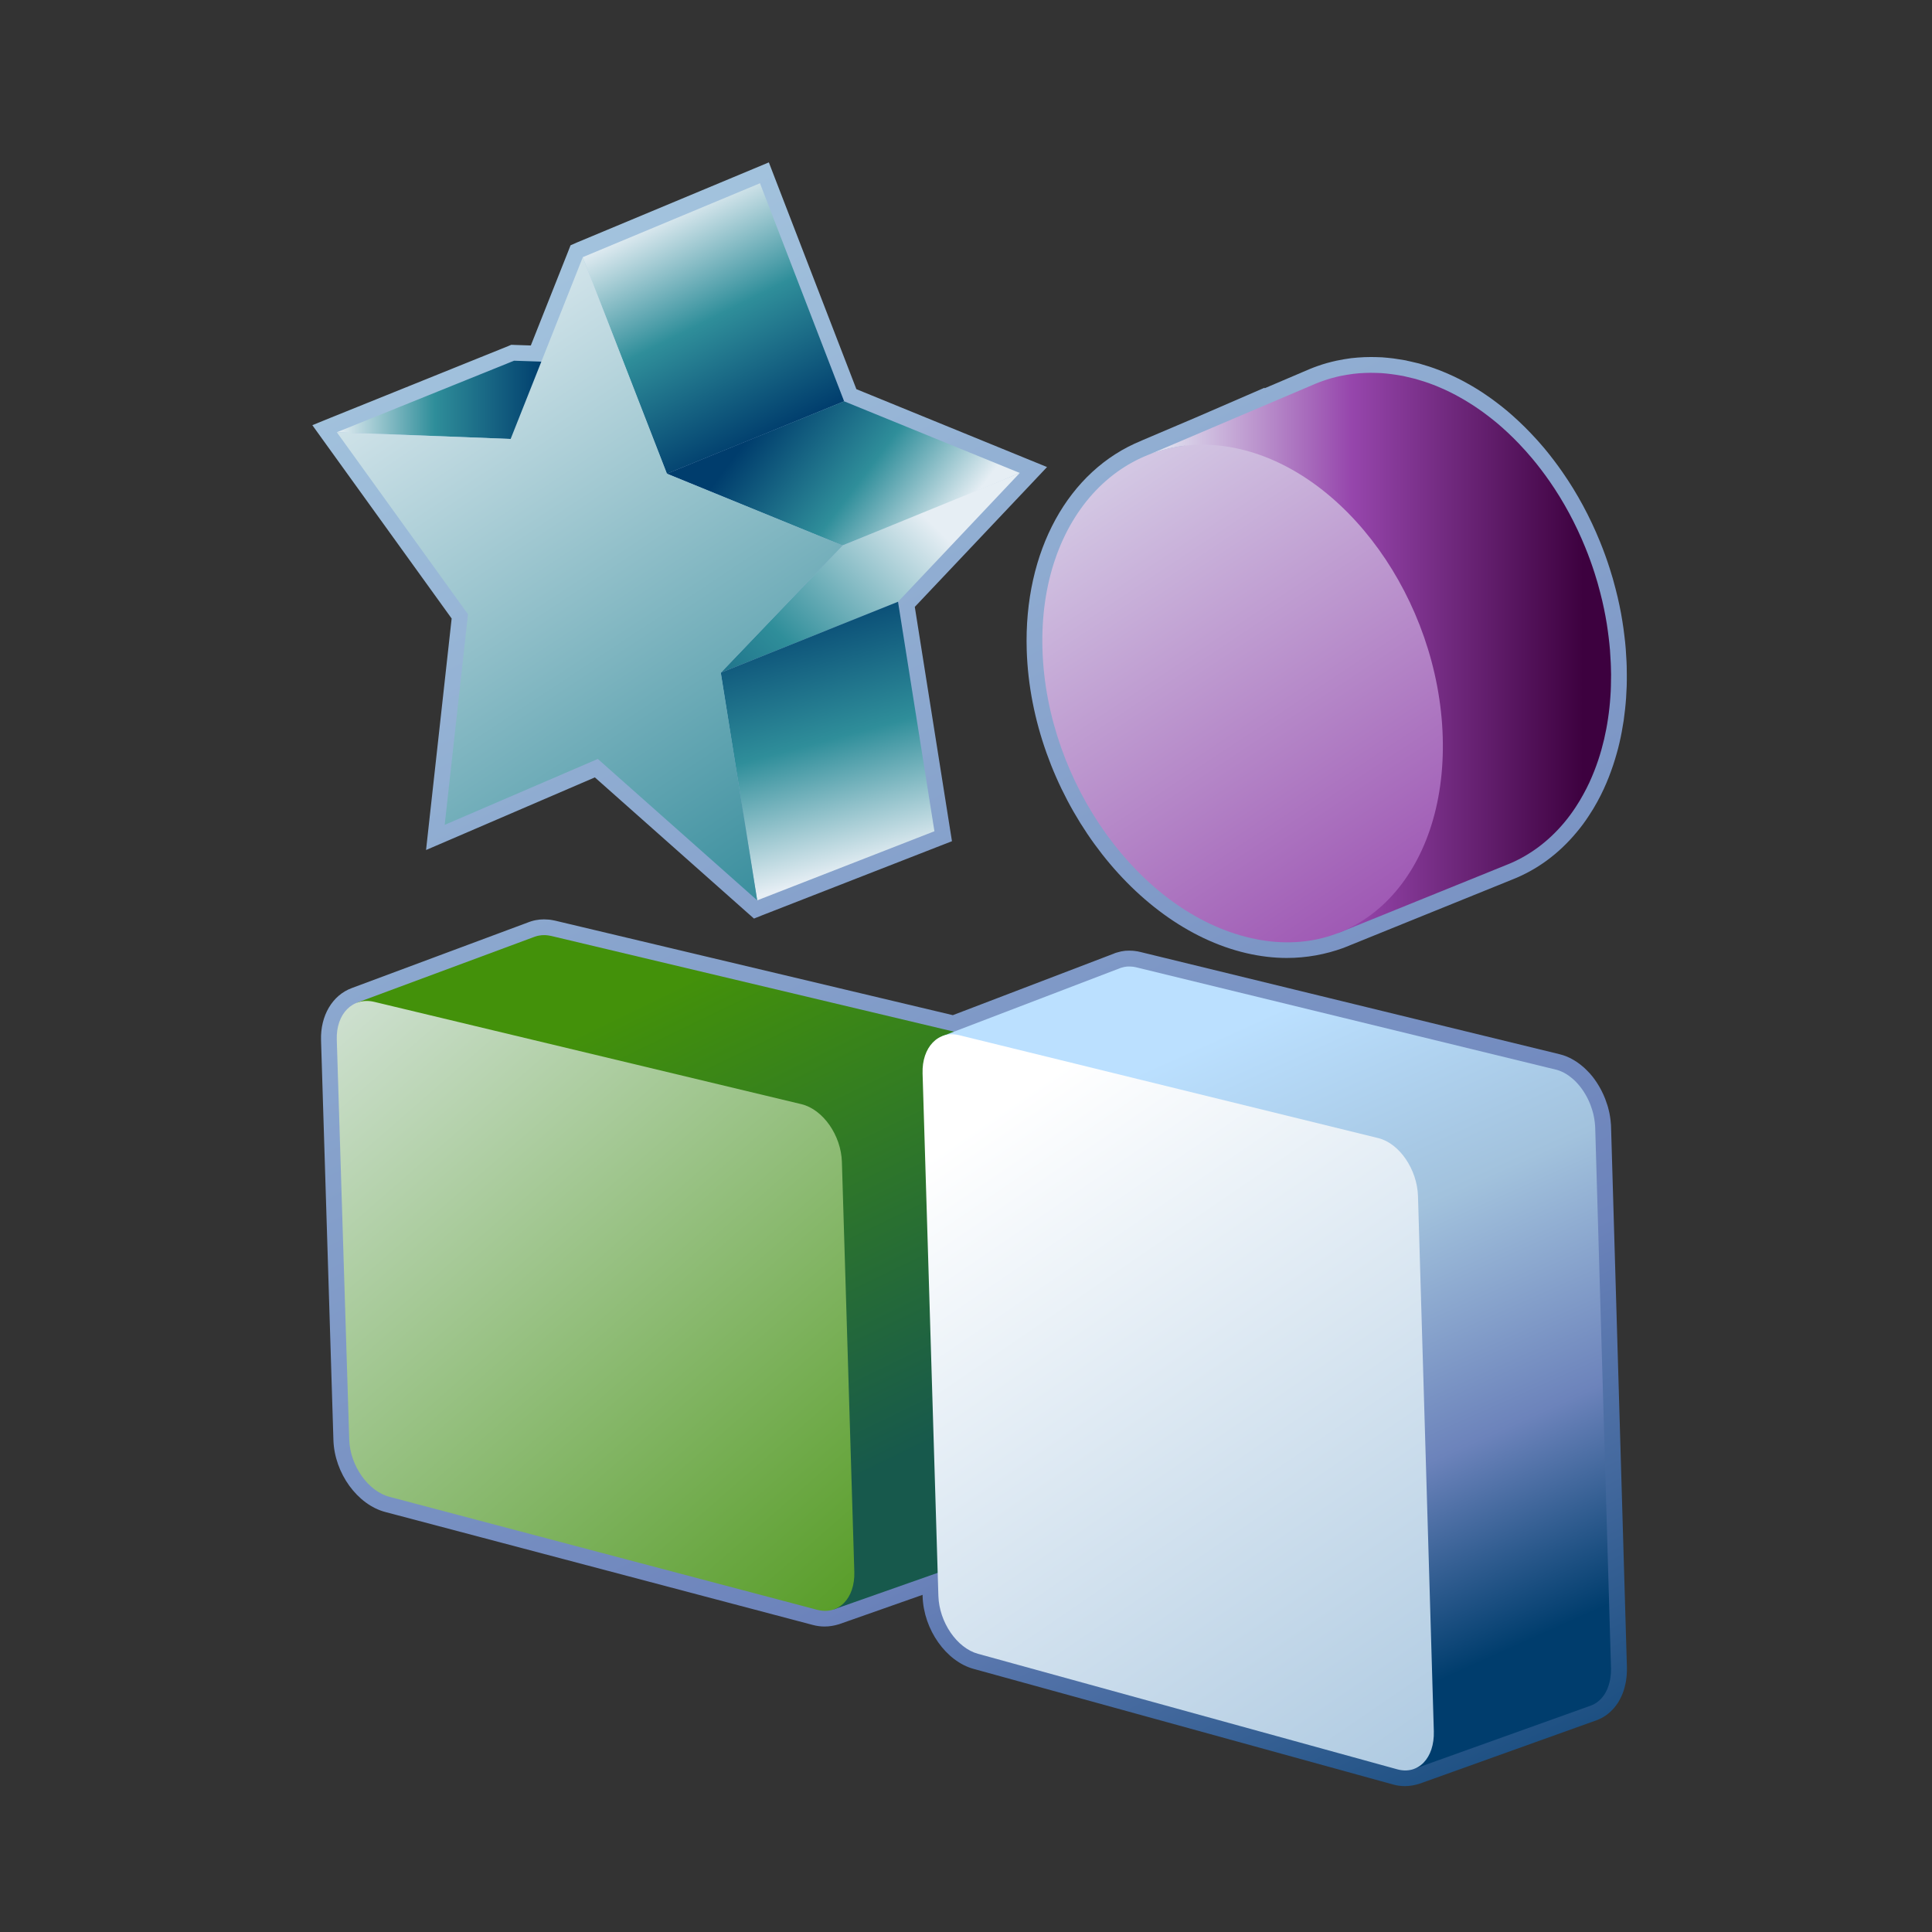 <?xml version="1.0" encoding="UTF-8" standalone="no"?>
<!DOCTYPE svg PUBLIC "-//W3C//DTD SVG 1.1 Tiny//EN" "http://www.w3.org/Graphics/SVG/1.1/DTD/svg11-tiny.dtd">
<svg xmlns="http://www.w3.org/2000/svg" xmlns:xlink="http://www.w3.org/1999/xlink" width="88" height="88" viewBox="0 0 88 88">
<rect x="0" y="0" width="88" height="88" fill="#333333" stroke="none"/>
<rect fill="none" height="88" width="88"/>
<linearGradient id="SVGID_1" gradientUnits="userSpaceOnUse" x1="22.43" y1="2.92" x2="66.99" y2="90.66">
<stop stop-color="#A2C2DD" offset="0.1"/>
<stop stop-color="#6C83BB" offset="0.71"/>
<stop stop-color="#003D6D" offset="0.99"/>
</linearGradient>
<path d="M63.987,81.355c-0.18,0-0.364-0.024-0.543-0.076l-19.092-5.262c-1.259-0.341-2.284-1.793-2.328-3.306 l-0.002-0.068l-3.806,1.339c-0.217,0.066-0.435,0.104-0.656,0.104c-0.18,0-0.362-0.024-0.541-0.072l-19.458-5.141 c-1.282-0.332-2.325-1.772-2.374-3.276L14.623,47.38c-0.034-1.117,0.516-2.05,1.403-2.376L24.09,42l0.016-0.006l0.078-0.027 c0.071-0.023,0.145-0.042,0.221-0.056l0.186-0.027l0.186-0.008c0.056,0,0.11,0.002,0.167,0.008l0.083,0.006l0.023,0.002l0.075,0.012 l0.026,0.004l0.133,0.026l18.117,4.305l7.348-2.809l0.018-0.01l0.08-0.027c0.071-0.021,0.144-0.041,0.22-0.058l0.178-0.027 l0.021-0.002l0.054-0.002l0.114-0.004c0.053,0,0.107,0.002,0.163,0.006l0.095,0.01l0.132,0.019l0.025,0.006l0.088,0.019 l19.093,4.656l0.174,0.049c0.016,0.002,0.064,0.021,0.114,0.041c0.007,0.003,0.051,0.019,0.091,0.037l0.012,0.007l0.069,0.031 l0.01,0.004l0.066,0.033l0.011,0.008l0.109,0.06l0.013,0.009l0.105,0.065l0.143,0.102c0.029,0.021,0.077,0.06,0.121,0.097 c0.016,0.011,0.059,0.05,0.103,0.089l0.067,0.064l0.008,0.008l0.063,0.064c0.035,0.032,0.069,0.069,0.102,0.106 c0.043,0.048,0.087,0.102,0.134,0.157c0.067,0.087,0.128,0.174,0.188,0.264c0.149,0.228,0.276,0.473,0.378,0.733 c0.036,0.093,0.068,0.186,0.098,0.28c0.022,0.064,0.043,0.141,0.062,0.223l0.037,0.157l0.028,0.161l0.023,0.165l0.001,0.019 l0.018,0.188v0.004l0.004,0.109l0.721,24.573v0.01v0.081v0.104l-0.009,0.167l-0.008,0.097l-0.003,0.026l-0.023,0.17l-0.001,0.01 l-0.015,0.072l-0.023,0.104c-0.002,0.021-0.016,0.074-0.032,0.128c-0.003,0.019-0.019,0.068-0.037,0.122l-0.041,0.113l-0.052,0.126 l-0.075,0.15c-0.038,0.072-0.069,0.124-0.101,0.173c-0.049,0.072-0.096,0.135-0.144,0.194c-0.229,0.274-0.504,0.471-0.82,0.586 l-8.078,2.896C64.424,81.318,64.207,81.355,63.987,81.355L63.987,81.355z M58.611,43.634c-0.601,0-1.218-0.075-1.832-0.217 c-5.321-1.234-9.814-7.423-10.013-13.797c-0.141-4.509,1.896-8.199,5.223-9.546l-0.002-0.002l2.504-1.065l3.104-1.345l0.01,0.022 l2.047-0.873c0.127-0.054,0.246-0.097,0.369-0.141c0.265-0.095,0.553-0.175,0.854-0.241c0.219-0.047,0.438-0.083,0.665-0.114 c0.206-0.022,0.403-0.039,0.604-0.047c0.098-0.004,0.201-0.006,0.308-0.006l0.239,0.004c0.174,0.002,0.352,0.012,0.53,0.033 c0.157,0.014,0.32,0.035,0.485,0.064l0.334,0.054l0.012,0.004l0.07,0.017l0.102,0.022c0.118,0.025,0.264,0.06,0.414,0.097 c0.188,0.056,0.323,0.097,0.461,0.14c0.15,0.048,0.3,0.104,0.454,0.163c0.139,0.054,0.286,0.114,0.434,0.18 c0.141,0.062,0.288,0.128,0.435,0.204c0.136,0.066,0.283,0.145,0.431,0.229c0.137,0.075,0.282,0.161,0.424,0.248 c0.156,0.097,0.306,0.194,0.452,0.297c0.155,0.107,0.314,0.219,0.466,0.338c0.149,0.111,0.311,0.242,0.467,0.372 c0.171,0.145,0.339,0.295,0.504,0.45c0.189,0.173,0.369,0.357,0.551,0.545c0.219,0.227,0.429,0.462,0.634,0.706 c0.295,0.357,0.571,0.72,0.822,1.083c0.672,0.966,1.243,2.026,1.701,3.151c0.167,0.409,0.317,0.821,0.446,1.228 c0.097,0.301,0.186,0.606,0.264,0.918c0.068,0.258,0.13,0.52,0.184,0.784c0.05,0.239,0.093,0.47,0.13,0.708 c0.034,0.212,0.065,0.429,0.089,0.642c0.026,0.198,0.048,0.407,0.064,0.617c0.015,0.196,0.026,0.392,0.036,0.588l0.003,0.093 l0.004,0.099c0.004,0.122,0.005,0.25,0.005,0.377c0.003,0.182-0.001,0.363-0.005,0.542c-0.008,0.188-0.017,0.365-0.028,0.539 c-0.013,0.171-0.027,0.349-0.047,0.52c-0.018,0.167-0.039,0.339-0.063,0.506c-0.026,0.173-0.055,0.34-0.086,0.505 c-0.031,0.167-0.066,0.336-0.105,0.503c-0.041,0.18-0.085,0.349-0.134,0.516c-0.047,0.169-0.098,0.336-0.153,0.501 c-0.063,0.186-0.127,0.365-0.195,0.539c-0.074,0.188-0.151,0.372-0.233,0.549c-0.094,0.202-0.19,0.394-0.293,0.58 c-0.12,0.221-0.246,0.429-0.382,0.633c-0.169,0.262-0.359,0.52-0.56,0.757c-0.825,0.995-1.824,1.725-2.967,2.169l-7.654,3.1 C60.378,43.473,59.507,43.634,58.611,43.634L58.611,43.634z M34.343,41.839l-0.335-0.295l-6.913-6.135l-6.556,2.821l-1.133,0.487 l0.135-1.226l1.031-9.319l-5.811-8.063l-0.534-0.743l0.843-0.343l8.076-3.258l0.141-0.06l0.153,0.006l0.738,0.025l1.7-4.282 l0.11-0.281l0.276-0.122l8.075-3.37l0.681-0.285l0.265,0.689l3.722,9.641l7.714,3.151l0.97,0.396l-0.719,0.762l-5.304,5.608 l1.602,10.104l0.091,0.569l-0.539,0.21l-8.031,3.135c-0.025,0.01-0.052,0.022-0.08,0.031L34.343,41.839L34.343,41.839z" fill="url(#SVGID_1)"/>
<linearGradient id="SVGID_2" gradientUnits="userSpaceOnUse" x1="30.21" y1="45.14" x2="40.63" y2="66.61">
<stop stop-color="#43910A" offset="0"/>
<stop stop-color="#17594C" offset="1"/>
</linearGradient>
<path d="M46.985,68.733l-0.567-18.834c-0.001-0.011-0.001-0.023-0.001-0.035 c-0.002-0.037-0.005-0.072-0.008-0.109c-0.002-0.037-0.007-0.076-0.011-0.114c-0.005-0.039-0.011-0.08-0.017-0.119 c-0.008-0.043-0.016-0.087-0.024-0.132c-0.01-0.048-0.022-0.098-0.035-0.145c-0.013-0.06-0.03-0.116-0.048-0.174 c-0.025-0.078-0.053-0.154-0.083-0.229c-0.086-0.213-0.191-0.415-0.315-0.599c-0.049-0.072-0.1-0.141-0.151-0.204 c-0.039-0.048-0.077-0.093-0.117-0.137c-0.033-0.035-0.066-0.07-0.102-0.104c-0.031-0.029-0.063-0.059-0.093-0.085 c-0.029-0.024-0.059-0.052-0.087-0.074c-0.027-0.022-0.056-0.044-0.085-0.064c-0.025-0.021-0.054-0.039-0.08-0.058 c-0.026-0.017-0.052-0.033-0.08-0.05c-0.025-0.017-0.053-0.03-0.078-0.043c-0.026-0.017-0.053-0.029-0.078-0.041 c-0.026-0.013-0.052-0.025-0.08-0.037c-0.026-0.011-0.052-0.021-0.079-0.031c-0.026-0.011-0.054-0.019-0.081-0.026 c-0.028-0.009-0.055-0.017-0.083-0.025c-0.008-0.002-0.016-0.004-0.024-0.006l-19.464-4.625c-0.021-0.004-0.042-0.008-0.063-0.012 c-0.029-0.006-0.059-0.011-0.087-0.015c-0.031-0.004-0.063-0.006-0.093-0.01c-0.033,0-0.065-0.002-0.098-0.002 c-0.035,0-0.07,0.002-0.103,0.004c-0.041,0.004-0.08,0.008-0.119,0.017c-0.051,0.008-0.101,0.021-0.15,0.037 c-0.021,0.006-0.042,0.012-0.063,0.021l-8.076,2.997c0.021-0.007,21.914,27.567,21.714,27.637l8.076-2.843 c0.2-0.072,0.375-0.196,0.52-0.365c0.035-0.042,0.068-0.085,0.1-0.133c0.024-0.035,0.047-0.072,0.067-0.109 c0.019-0.035,0.036-0.065,0.053-0.103c0.016-0.031,0.029-0.064,0.043-0.098c0.012-0.03,0.024-0.063,0.034-0.097 c0.011-0.031,0.021-0.06,0.029-0.091c0.008-0.029,0.017-0.062,0.023-0.093c0.008-0.029,0.014-0.06,0.02-0.091 c0.007-0.031,0.011-0.062,0.016-0.093c0.006-0.031,0.009-0.063,0.012-0.093c0.004-0.031,0.007-0.064,0.009-0.098 c0.001-0.03,0.004-0.062,0.006-0.097c0-0.033,0.001-0.065,0.001-0.101C46.986,68.78,46.985,68.758,46.985,68.733z" fill="url(#SVGID_2)"/>
<linearGradient id="SVGID_3" gradientUnits="userSpaceOnUse" x1="12.64" y1="42.63" x2="43.4" y2="77.87">
<stop stop-color="#DCE8E4" offset="0"/>
<stop stop-color="#43910A" offset="1"/>
</linearGradient>
<path d="M36.509,50.295c0.978,0.239,1.801,1.416,1.838,2.625l0.566,18.676 c0.037,1.215-0.726,1.989-1.704,1.725L17.746,68.18c-0.979-0.253-1.801-1.421-1.839-2.605L15.34,47.356 c-0.037-1.18,0.725-1.952,1.704-1.723L36.509,50.295z" fill="url(#SVGID_3)"/>
<linearGradient id="SVGID_4" gradientUnits="userSpaceOnUse" x1="56.73" y1="46.62" x2="69.4" y2="74.83">
<stop stop-color="#BBE0FF" offset="0"/>
<stop stop-color="#A2C2DD" offset="0.35"/>
<stop stop-color="#6C83BB" offset="0.7"/>
<stop stop-color="#003D6D" offset="1"/>
</linearGradient>
<path d="M73.378,75.945L72.66,51.374c-0.001-0.012-0.002-0.024-0.002-0.034 c-0.003-0.037-0.005-0.075-0.007-0.112c-0.004-0.037-0.006-0.076-0.012-0.115c-0.005-0.039-0.01-0.08-0.016-0.119 c-0.008-0.044-0.016-0.089-0.024-0.133c-0.01-0.049-0.021-0.099-0.032-0.146c-0.015-0.06-0.031-0.117-0.049-0.175 c-0.023-0.076-0.052-0.155-0.081-0.231c-0.083-0.215-0.188-0.415-0.31-0.601c-0.048-0.072-0.098-0.143-0.149-0.208 c-0.037-0.048-0.074-0.091-0.113-0.135c-0.033-0.037-0.065-0.072-0.101-0.107c-0.029-0.028-0.061-0.058-0.09-0.086 c-0.028-0.025-0.057-0.05-0.086-0.072c-0.026-0.022-0.054-0.046-0.081-0.064c-0.027-0.021-0.053-0.041-0.081-0.06 c-0.025-0.017-0.052-0.033-0.077-0.05c-0.026-0.015-0.052-0.03-0.077-0.045c-0.026-0.015-0.051-0.027-0.078-0.042 c-0.024-0.01-0.05-0.024-0.076-0.034c-0.025-0.013-0.052-0.023-0.078-0.033c-0.025-0.011-0.052-0.019-0.078-0.027 c-0.027-0.008-0.055-0.017-0.082-0.024c-0.007,0-0.016-0.004-0.023-0.004l-19.092-4.654c-0.021-0.006-0.042-0.01-0.063-0.014 c-0.028-0.006-0.058-0.01-0.085-0.015c-0.03-0.004-0.062-0.006-0.091-0.008c-0.032-0.002-0.064-0.004-0.097-0.004 c-0.033,0-0.067,0.002-0.102,0.004c-0.038,0.004-0.078,0.01-0.115,0.017c-0.05,0.01-0.099,0.023-0.146,0.037 c-0.022,0.006-0.042,0.015-0.062,0.023l-8.076,3.089c0.02-0.01,21.658,33.316,21.463,33.387l8.075-2.894 c0.196-0.072,0.368-0.196,0.51-0.365c0.034-0.041,0.067-0.087,0.098-0.132c0.023-0.037,0.046-0.074,0.066-0.111 c0.019-0.035,0.035-0.068,0.052-0.104c0.015-0.033,0.027-0.063,0.041-0.099c0.013-0.031,0.023-0.063,0.035-0.095 c0.01-0.031,0.019-0.063,0.027-0.094c0.008-0.03,0.016-0.062,0.024-0.093c0.006-0.03,0.013-0.062,0.019-0.093 c0.005-0.028,0.01-0.06,0.015-0.093c0.005-0.03,0.008-0.062,0.012-0.095c0.005-0.031,0.007-0.062,0.009-0.095 s0.004-0.064,0.004-0.097c0.002-0.035,0.002-0.068,0.002-0.104C73.38,75.99,73.38,75.968,73.378,75.945z" fill="url(#SVGID_4)"/>
<linearGradient id="SVGID_5" gradientUnits="userSpaceOnUse" x1="40.88" y1="44.88" x2="68.29" y2="84.97">
<stop stop-color="#FFFFFF" offset="0.15"/>
<stop stop-color="#A2C2DD" offset="1"/>
</linearGradient>
<path d="M62.786,51.841c0.959,0.241,1.766,1.426,1.802,2.646l0.721,24.368 c0.036,1.227-0.712,2.002-1.672,1.733l-19.093-5.26c-0.959-0.262-1.766-1.442-1.802-2.639l-0.72-23.798 c-0.036-1.19,0.711-1.973,1.671-1.739L62.786,51.841z" fill="url(#SVGID_5)"/>
<linearGradient id="SVGID_6" gradientUnits="userSpaceOnUse" x1="15.34" y1="18.21" x2="25.43" y2="18.21">
<stop stop-color="#E6EEF4" offset="0"/>
<stop stop-color="#2F8E9A" offset="0.44"/>
<stop stop-color="#003D6D" offset="0.94"/>
</linearGradient>
<polygon fill="url(#SVGID_6)" points="25.43,16.5 23.414,16.43 15.339,19.69 23.255,19.994 24.069,19.664 "/>
<linearGradient id="SVGID_7" gradientUnits="userSpaceOnUse" x1="29.92" y1="9.81" x2="35.32" y2="20.62">
<stop stop-color="#E6EEF4" offset="0"/>
<stop stop-color="#2F8E9A" offset="0.44"/>
<stop stop-color="#003D6D" offset="0.94"/>
</linearGradient>
<path d="M38.449,18.279l-3.833-9.932l-8.075,3.368l3.833,9.862C33.074,20.479,35.749,19.387,38.449,18.279z" fill="url(#SVGID_7)"/>
<linearGradient id="SVGID_8" gradientUnits="userSpaceOnUse" x1="42.72" y1="24.82" x2="34.38" y2="18.51">
<stop stop-color="#E6EEF4" offset="0"/>
<stop stop-color="#2F8E9A" offset="0.44"/>
<stop stop-color="#003D6D" offset="0.94"/>
</linearGradient>
<path d="M46.449,21.543l-8-3.264l-8.075,3.297l8,3.269C38.396,24.823,44.091,22.563,46.449,21.543z" fill="url(#SVGID_8)"/>
<linearGradient id="SVGID_9" gradientUnits="userSpaceOnUse" x1="42.18" y1="23.58" x2="28.57" y2="37.19">
<stop stop-color="#E6EEF4" offset="0"/>
<stop stop-color="#2F8E9A" offset="0.44"/>
<stop stop-color="#003D6D" offset="0.94"/>
</linearGradient>
<polygon fill="url(#SVGID_9)" points="40.904,27.41 46.449,21.543 38.375,24.845 32.829,30.642 "/>
<linearGradient id="SVGID_10" gradientUnits="userSpaceOnUse" x1="39.13" y1="39.57" x2="35.59" y2="26.33">
<stop stop-color="#E6EEF4" offset="0"/>
<stop stop-color="#2F8E9A" offset="0.44"/>
<stop stop-color="#003D6D" offset="0.94"/>
</linearGradient>
<path d="M32.829,30.642l1.658,10.369l8.075-3.149L40.904,27.41C40.904,27.41,32.862,30.627,32.829,30.642z" fill="url(#SVGID_10)"/>
<linearGradient id="SVGID_11" gradientUnits="userSpaceOnUse" x1="18.97" y1="15.63" x2="37.23" y2="43.12">
<stop stop-color="#D6E6EC" offset="0"/>
<stop stop-color="#298595" offset="1"/>
</linearGradient>
<polygon fill="url(#SVGID_11)" points="26.546,11.715 30.379,21.577 38.379,24.845 32.833,30.642 34.491,41.011 27.23,34.569 20.255,37.571 21.316,27.978 15.343,19.69 23.259,19.994 "/>
<linearGradient id="SVGID_12" gradientUnits="userSpaceOnUse" x1="52.27" y1="29.75" x2="73.38" y2="29.75">
<stop stop-color="#E6EEF4" offset="0"/>
<stop stop-color="#9646AC" offset="0.44"/>
<stop stop-color="#3D013F" offset="0.94"/>
</linearGradient>
<path d="M73.374,30.359c-0.002-0.06-0.004-0.122-0.007-0.182c-0.008-0.188-0.021-0.375-0.034-0.562 c-0.017-0.198-0.036-0.394-0.061-0.59c-0.024-0.205-0.054-0.409-0.085-0.613c-0.036-0.225-0.079-0.45-0.124-0.672 c-0.053-0.254-0.11-0.504-0.176-0.751c-0.075-0.297-0.16-0.592-0.254-0.883c-0.127-0.396-0.269-0.789-0.426-1.172l0,0 c-0.438-1.077-0.986-2.092-1.627-3.015c-0.249-0.357-0.511-0.702-0.783-1.028c-0.194-0.231-0.395-0.456-0.6-0.671 c-0.17-0.177-0.344-0.351-0.523-0.518c-0.156-0.145-0.317-0.289-0.478-0.425c-0.146-0.122-0.296-0.241-0.444-0.353 c-0.141-0.109-0.287-0.214-0.433-0.313c-0.137-0.095-0.275-0.188-0.42-0.274c-0.132-0.083-0.269-0.165-0.404-0.239 c-0.133-0.077-0.269-0.146-0.404-0.215c-0.134-0.068-0.267-0.13-0.402-0.188c-0.134-0.06-0.269-0.116-0.402-0.167 c-0.137-0.054-0.272-0.101-0.408-0.146c-0.139-0.043-0.275-0.084-0.415-0.126c-0.143-0.037-0.283-0.07-0.426-0.101 c-0.04-0.01-0.081-0.016-0.122-0.029c-0.105-0.019-0.215-0.035-0.32-0.054c-0.149-0.022-0.299-0.043-0.449-0.058 c-0.16-0.017-0.317-0.027-0.477-0.029c-0.167-0.006-0.334-0.006-0.501,0.002c-0.18,0.006-0.361,0.021-0.534,0.042 c-0.208,0.027-0.409,0.062-0.606,0.101c-0.261,0.058-0.521,0.13-0.769,0.219l-0.006,0.002c-0.108,0.037-0.216,0.078-0.322,0.122 l-7.664,3.263c0.107-0.045,0.217-0.087,0.326-0.122l5.287-2.292l-5.287,2.292c0.253-0.084,0.508-0.157,0.77-0.214 c0.201-0.042,0.401-0.074,0.605-0.099c0.178-0.019,7.981,21.822,6.952,22.212l7.663-3.104c1.03-0.398,1.936-1.067,2.678-1.958 c0.181-0.217,0.352-0.45,0.513-0.696c0.123-0.186,0.239-0.379,0.349-0.582c0.096-0.171,0.185-0.351,0.271-0.533 c0.076-0.167,0.149-0.338,0.218-0.512c0.065-0.163,0.125-0.33,0.183-0.501c0.052-0.155,0.099-0.312,0.145-0.472 c0.044-0.159,0.086-0.32,0.124-0.481c0.036-0.155,0.069-0.314,0.1-0.475c0.03-0.157,0.056-0.316,0.08-0.479 c0.024-0.157,0.044-0.32,0.062-0.48c0.018-0.163,0.032-0.326,0.043-0.493c0.013-0.165,0.021-0.334,0.025-0.501 c0.006-0.173,0.008-0.349,0.008-0.526C73.379,30.601,73.378,30.481,73.374,30.359z" fill="url(#SVGID_12)"/>
<linearGradient id="SVGID_13" gradientUnits="userSpaceOnUse" x1="47.62" y1="18.01" x2="65.31" y2="44.62">
<stop stop-color="#DEDEED" offset="0"/>
<stop stop-color="#9646AC" offset="1"/>
</linearGradient>
<path d="M56.257,20.407c5.032,1.021,9.268,6.917,9.457,13.153c0.188,6.243-3.738,10.339-8.771,9.16 c-5.035-1.168-9.27-7.037-9.46-13.122C47.294,23.521,51.222,19.399,56.257,20.407z" fill="url(#SVGID_13)"/>
</svg>
